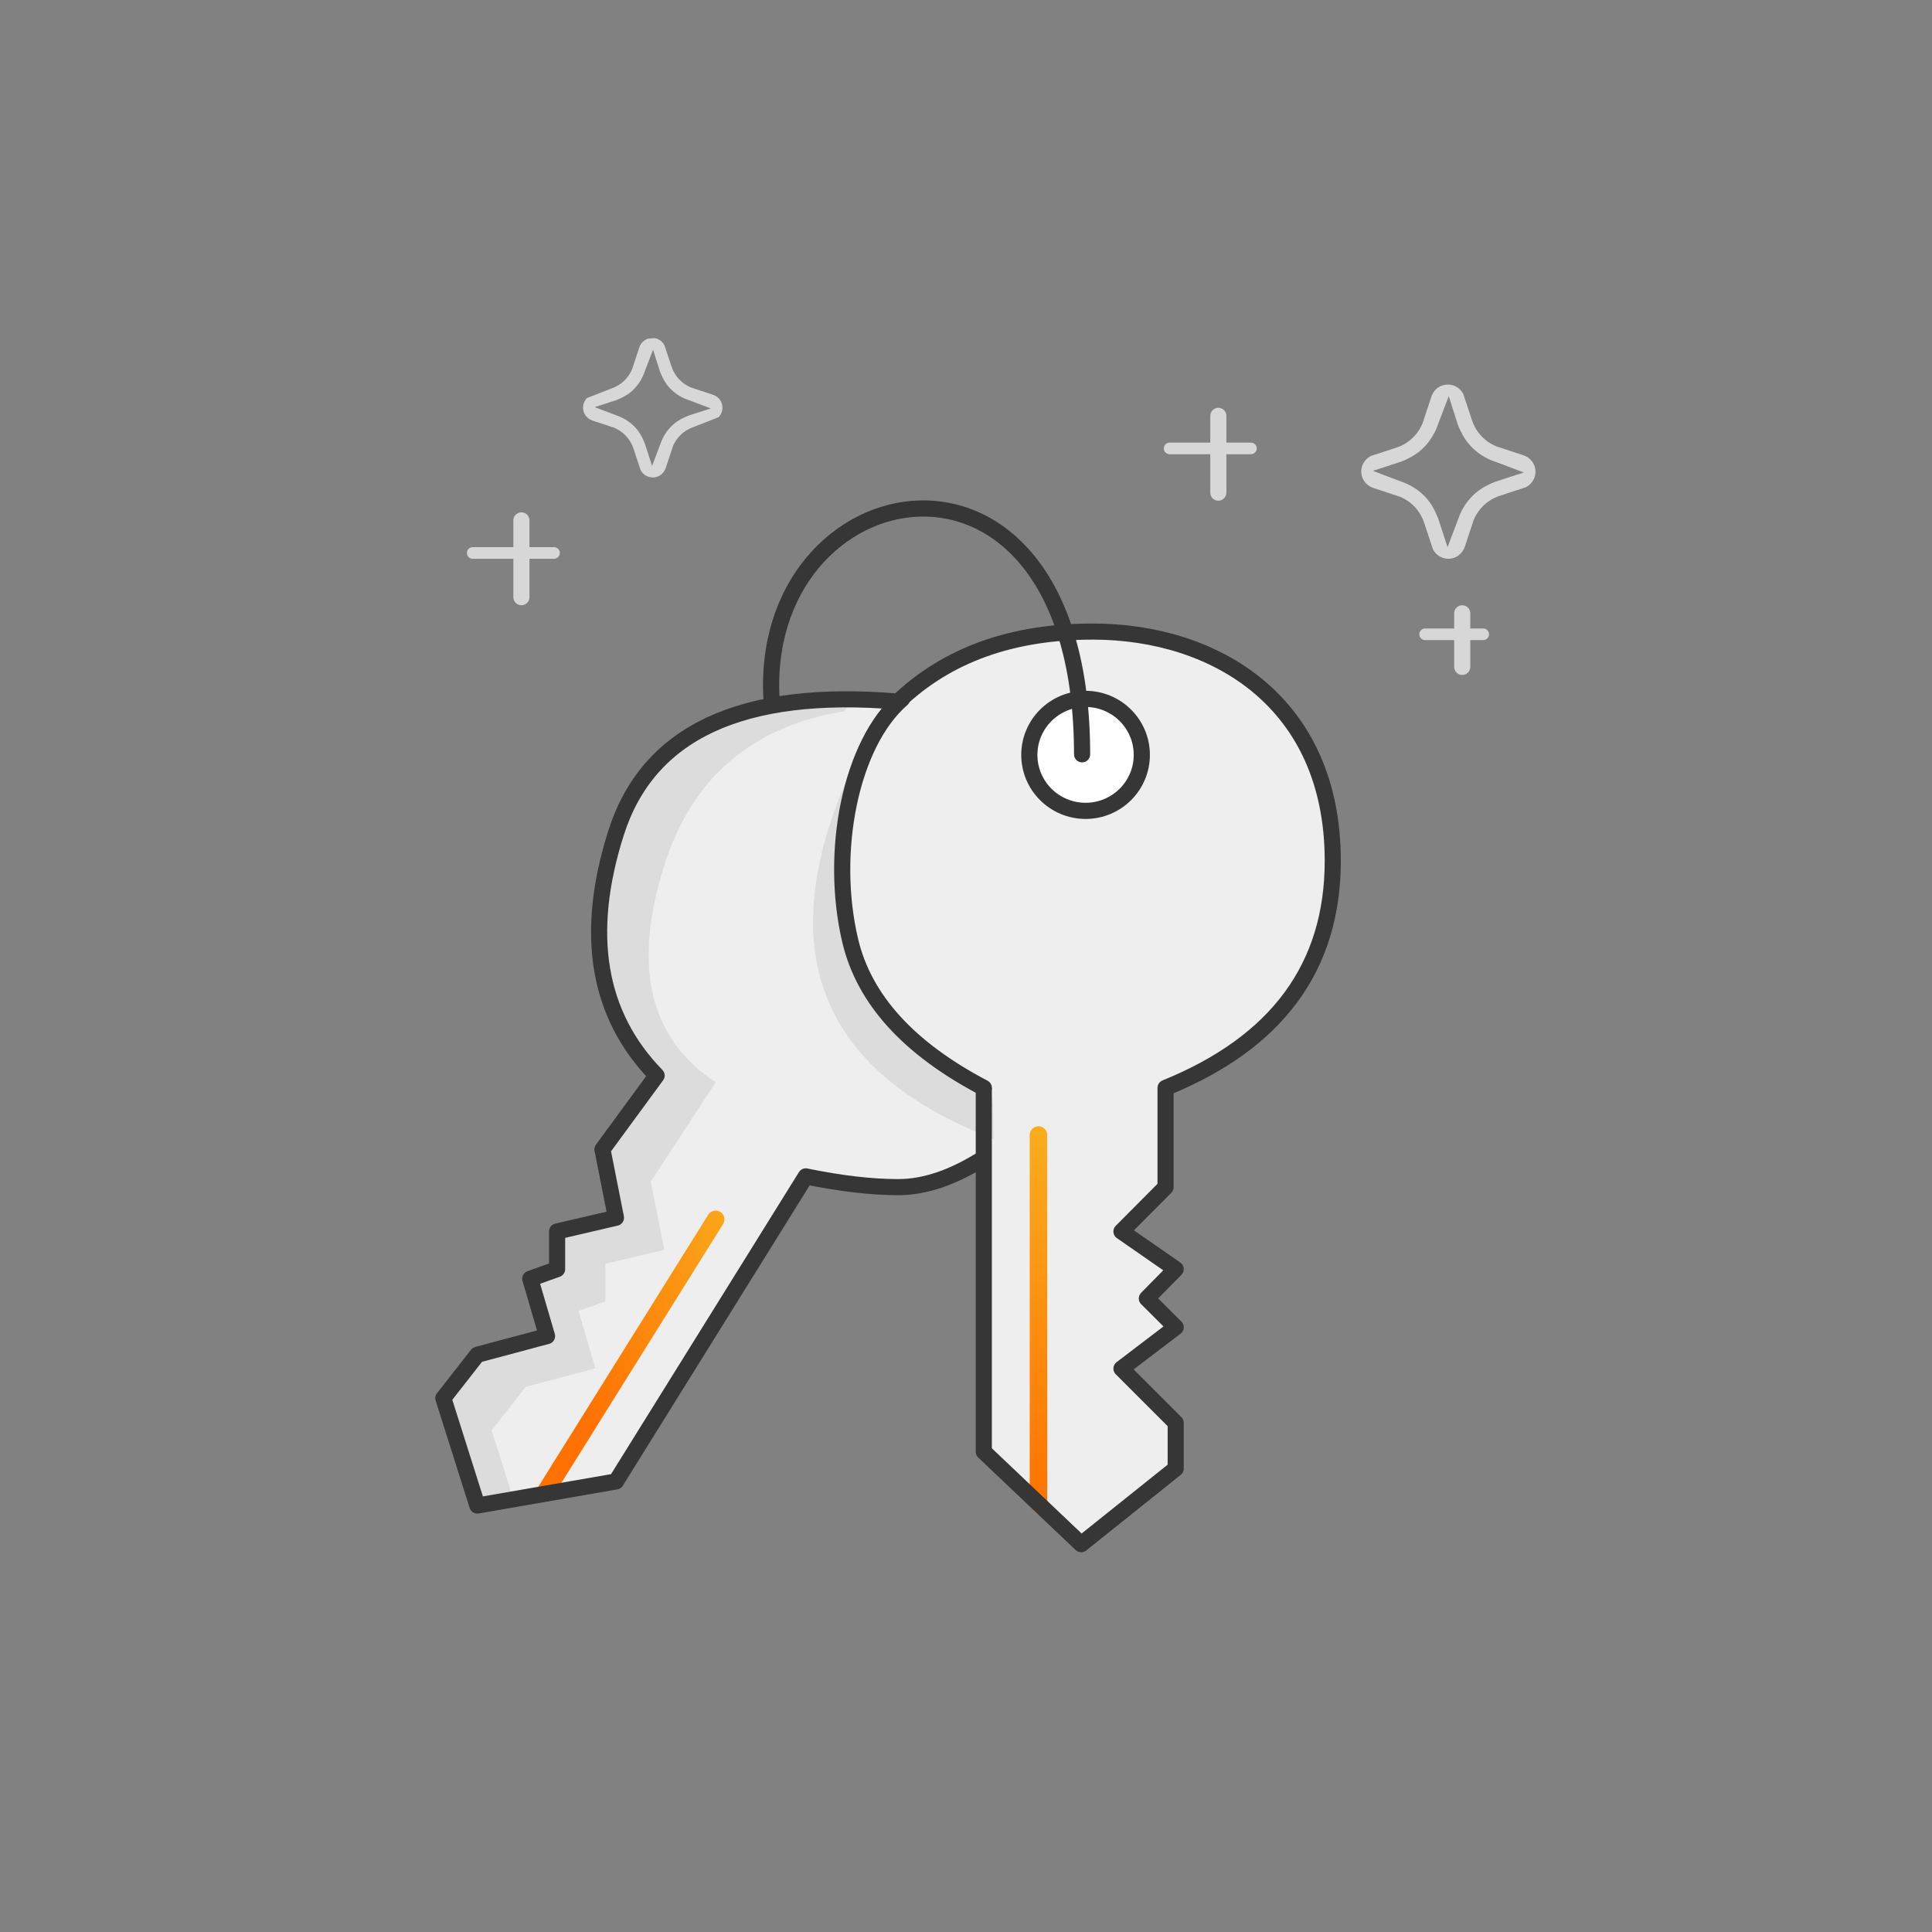 <svg width="104px" height="104px" viewBox="0 0 104 104" version="1.1" xmlns="http://www.w3.org/2000/svg" xmlns:xlink="http://www.w3.org/1999/xlink">
    <rect x="0" y="0" width="104" height="104" fill="#808080" stroke="none"/>
    <title>Roommate</title>
    <defs>
        <linearGradient x1="50%" y1="100%" x2="51.655%" y2="-76.086%" id="linearGradient-1">
            <stop stop-color="#FF7100" offset="0%"></stop>
            <stop stop-color="#F6DA35" offset="100%"></stop>
        </linearGradient>
        <linearGradient x1="41.211%" y1="100%" x2="210.584%" y2="12.182%" id="linearGradient-2">
            <stop stop-color="#FF7100" offset="0%"></stop>
            <stop stop-color="#F6DA35" offset="100%"></stop>
        </linearGradient>
    </defs>
    <g id="ILLU-RE" stroke="none" stroke-width="1" fill="none" fill-rule="evenodd">
        <g id="re-ad-publish" transform="translate(-641, -255)">
            <g id="Roommate" transform="translate(641, 255)">
                <rect id="Rectangle" fill-opacity="0.01" fill="#FFFFFF" fill-rule="nonzero" x="0" y="0" width="104" height="104"></rect>
                <path d="M58.856,33.998 C54.49,33.991 50.988,35.248 48.35,37.768 C39.943,37.058 34.879,39.419 33.158,44.85 C31.436,50.282 32.165,54.63 35.346,57.896 L32.43,61.873 L33.158,65.551 L29.99,66.291 L29.99,68.318 L28.544,68.836 L29.448,71.922 L25.695,72.926 L23.865,75.264 L25.695,81.044 L33.158,79.747 L43.375,63.325 C45.253,63.711 46.912,63.904 48.35,63.904 C49.788,63.904 51.324,63.381 52.958,62.335 L52.958,78.146 L58.2,83.124 L63.288,79.053 L63.288,76.59 L60.368,73.671 L63.288,71.447 L61.734,69.897 L63.288,68.318 L60.368,66.291 L62.742,63.904 L62.742,58.561 C68.743,56.128 71.743,52.054 71.743,46.34 C71.743,37.768 65.405,34.009 58.856,33.998 Z" id="Path" fill="#EEEEEE" fill-rule="nonzero"></path>
                <path d="M46.159,41.476 C44.503,49.217 45.452,55.428 53.13,58.563 C53.597,58.754 53.419,60.256 53.488,61.309 C53.315,61.243 53.138,61.173 52.958,61.1 C42.769,56.944 41.051,49.118 47.804,37.622 L48.663,37.622 C47.193,39.261 46.358,40.545 46.159,41.476 Z" id="Path" fill-opacity="0.1" fill="#363636"></path>
                <path d="M33.158,44.85 C34.708,39.958 38.97,37.557 45.944,37.648 C45.77,37.858 45.604,38.071 45.445,38.285 C40.484,39.096 37.254,41.862 35.758,46.583 C34.036,52.015 34.959,55.907 38.525,58.259 L35.03,63.606 L35.758,67.285 L32.59,68.024 L32.59,70.051 L31.144,70.569 L32.048,73.655 L28.295,74.659 L26.465,76.997 L27.639,80.706 L25.695,81.044 L23.865,75.264 L25.695,72.926 L29.448,71.922 L28.544,68.836 L29.99,68.318 L29.99,66.291 L33.158,65.551 L32.43,61.873 L35.346,57.896 C32.165,54.63 31.436,50.282 33.158,44.85 Z M52.958,74.81 L53.349,75.103 L52.958,75.664 L52.958,74.81 Z" id="Shape" fill-opacity="0.1" fill="#363636" fill-rule="nonzero"></path>
                <path d="M55.901,60.628 C56.135,60.628 56.33,60.799 56.366,61.023 L56.372,61.1 L56.372,81.033 C56.372,81.294 56.161,81.505 55.901,81.505 C55.666,81.505 55.471,80.901 55.435,81.11 L55.429,80.6 L55.429,61.1 C55.429,60.839 55.64,60.628 55.901,60.628 Z" id="Path" fill="url(#linearGradient-1)" fill-rule="nonzero"></path>
                <path d="M38.125,65.388 C38.263,65.167 38.555,65.1 38.776,65.238 C38.972,65.361 39.047,65.604 38.964,65.812 L38.926,65.888 L29.74,80.588 C29.602,80.809 29.311,80.876 29.09,80.738 C28.894,80.615 28.819,80.371 28.902,80.164 L28.94,80.088 L38.125,65.388 Z" id="Path" fill="url(#linearGradient-2)" fill-rule="nonzero"></path>
                <path d="M58.856,33.998 C54.49,33.991 50.988,35.248 48.35,37.768 C39.943,37.058 34.879,39.419 33.158,44.85 C31.436,50.282 32.165,54.63 35.346,57.896 L32.43,61.873 L33.158,65.551 L29.99,66.291 L29.99,68.318 L28.544,68.836 L29.448,71.922 L25.695,72.926 L23.865,75.264 L25.695,81.044 L33.158,79.747 L43.375,63.325 C45.253,63.711 46.912,63.904 48.35,63.904 C49.788,63.904 51.324,63.381 52.958,62.335 L52.958,78.146 L58.2,83.124 L63.288,79.053 L63.288,76.59 L60.368,73.671 L63.288,71.447 L61.734,69.897 L63.288,68.318 L60.368,66.291 L62.742,63.904 L62.742,58.561 C68.743,56.128 71.743,52.054 71.743,46.34 C71.743,37.768 65.405,34.009 58.856,33.998 Z M52.958,62.335 L52.958,58.561" id="Combined-Shape" stroke="#363636" stroke-width="0.867" stroke-linejoin="round"></path>
                <path d="M58.437,43.649 C60.109,43.649 61.464,42.299 61.464,40.635 C61.464,38.971 60.109,37.622 58.437,37.622 C56.765,37.622 55.409,38.971 55.409,40.635 C55.409,42.299 56.765,43.649 58.437,43.649 Z" id="Path" stroke="#363636" stroke-width="0.87" fill="#FFFFFF" fill-rule="nonzero"></path>
                <path d="M58.249,40.604 C58.249,21.644 40.574,25.188 41.548,37.879" id="Path" stroke="#363636" stroke-width="0.87" stroke-linecap="round" stroke-linejoin="round"></path>
                <path d="M52.958,58.561 C48.909,56.436 46.511,53.792 45.765,50.629 C44.645,45.886 45.765,40.055 48.559,37.622" id="Path" stroke="#363636" stroke-width="0.87" stroke-linecap="round"></path>
                <path d="M66.016,22.385 C66.016,22.145 65.822,21.951 65.582,21.951 C65.343,21.951 65.149,22.145 65.149,22.385 L65.149,26.52 C65.149,26.759 65.343,26.953 65.582,26.953 C65.822,26.953 66.016,26.759 66.016,26.52 L66.016,22.385 Z" id="Path" fill="#D7D7D7" fill-rule="nonzero"></path>
                <path d="M67.65,24.14 C67.65,24.312 67.51,24.452 67.337,24.452 L62.961,24.452 C62.788,24.452 62.648,24.312 62.648,24.14 C62.648,23.967 62.788,23.827 62.961,23.827 L67.337,23.827 C67.51,23.827 67.65,23.967 67.65,24.14 Z" id="Path" fill="#D7D7D7"></path>
                <path d="M79.145,33.014 C79.145,32.774 78.951,32.581 78.712,32.581 C78.472,32.581 78.278,32.774 78.278,33.014 L78.278,35.899 C78.278,36.138 78.472,36.332 78.712,36.332 C78.951,36.332 79.145,36.138 79.145,35.899 L79.145,33.014 Z" id="Path" fill="#D7D7D7" fill-rule="nonzero"></path>
                <path d="M80.154,34.144 C80.154,34.316 80.014,34.456 79.841,34.456 L76.715,34.456 C76.543,34.456 76.403,34.316 76.403,34.144 C76.403,33.971 76.543,33.831 76.715,33.831 L79.841,33.831 C80.014,33.831 80.154,33.971 80.154,34.144 Z" id="Path" fill="#D7D7D7"></path>
                <path d="M77.969,20.701 L78.077,20.711 C78.219,20.733 78.355,20.787 78.474,20.871 C78.577,20.943 78.664,21.035 78.729,21.141 L78.775,21.224 L79.242,22.634 C79.355,22.971 79.544,23.277 79.796,23.528 C79.975,23.707 80.183,23.855 80.412,23.966 L80.552,24.029 L82,24.505 C82.195,24.566 82.364,24.688 82.483,24.853 C82.567,24.97 82.621,25.104 82.644,25.246 C82.666,25.388 82.655,25.533 82.612,25.67 C82.569,25.806 82.495,25.931 82.396,26.035 C82.336,26.096 82.27,26.149 82.197,26.192 L82.122,26.231 L80.717,26.694 C80.381,26.806 80.075,26.996 79.824,27.247 C79.644,27.427 79.497,27.634 79.385,27.863 L79.323,28.003 L78.847,29.446 C78.78,29.631 78.66,29.792 78.502,29.908 C78.346,30.02 78.159,30.08 77.967,30.079 C77.776,30.08 77.588,30.021 77.432,29.91 C77.328,29.837 77.241,29.744 77.176,29.637 L77.131,29.554 L76.663,28.141 C76.582,27.894 76.459,27.662 76.3,27.456 C76.084,27.176 75.808,26.952 75.49,26.797 L75.351,26.735 L73.908,26.261 C73.722,26.198 73.561,26.078 73.448,25.918 C73.365,25.801 73.31,25.667 73.288,25.525 C73.265,25.383 73.276,25.239 73.319,25.102 C73.362,24.965 73.437,24.84 73.536,24.737 C73.595,24.676 73.662,24.623 73.735,24.58 L73.809,24.54 L75.215,24.08 C75.542,23.966 75.838,23.779 76.082,23.533 C76.257,23.358 76.401,23.156 76.511,22.932 L76.573,22.796 L77.059,21.33 C77.105,21.193 77.183,21.069 77.285,20.968 C77.388,20.867 77.513,20.79 77.651,20.746 C77.719,20.724 77.79,20.709 77.862,20.704 L77.969,20.701 Z M77.987,21.326 L77.408,22.839 L77.345,23.012 C77.186,23.41 76.951,23.772 76.652,24.078 C76.35,24.383 75.99,24.624 75.422,24.852 L73.902,25.346 L75.416,25.919 L75.591,25.983 C75.994,26.145 76.36,26.385 76.667,26.691 C76.971,26.999 77.208,27.365 77.428,27.941 L77.921,29.454 L78.496,27.942 L78.559,27.767 C78.72,27.365 78.959,27 79.265,26.695 C79.571,26.388 79.936,26.148 80.512,25.925 L82.03,25.433 L80.488,24.853 L80.313,24.789 C79.91,24.63 79.545,24.391 79.239,24.085 C78.932,23.779 78.693,23.414 78.469,22.838 L77.987,21.326 Z" id="Shape" fill="#D7D7D7" fill-rule="nonzero"></path>
                <path d="M35.231,18.2 C35.341,18.218 35.446,18.261 35.538,18.325 C35.612,18.377 35.675,18.442 35.725,18.515 L35.769,18.591 L36.15,19.736 C36.241,20.009 36.394,20.256 36.597,20.459 C36.733,20.594 36.888,20.707 37.058,20.794 L37.188,20.855 L38.37,21.247 C38.524,21.294 38.659,21.391 38.753,21.522 C38.818,21.614 38.862,21.721 38.879,21.833 C38.897,21.945 38.888,22.06 38.854,22.168 C38.829,22.249 38.789,22.325 38.738,22.392 L38.683,22.457 L37.341,22.984 C37.069,23.075 36.822,23.228 36.62,23.431 C36.485,23.566 36.372,23.721 36.284,23.892 L36.224,24.022 L35.834,25.201 C35.781,25.348 35.686,25.475 35.561,25.567 C35.438,25.655 35.29,25.703 35.138,25.703 C34.986,25.703 34.839,25.656 34.715,25.569 C34.64,25.516 34.577,25.451 34.528,25.377 L34.484,25.302 L34.102,24.153 C34.036,23.953 33.937,23.766 33.809,23.599 C33.641,23.382 33.427,23.205 33.183,23.081 L33.058,23.023 L31.884,22.636 C31.738,22.586 31.61,22.491 31.521,22.365 C31.455,22.272 31.412,22.166 31.394,22.053 C31.377,21.941 31.385,21.827 31.419,21.719 C31.445,21.637 31.484,21.562 31.535,21.494 L31.59,21.43 L32.933,20.905 C33.197,20.813 33.436,20.662 33.634,20.463 C33.765,20.331 33.875,20.18 33.961,20.014 L34.021,19.887 L34.419,18.689 C34.456,18.581 34.517,18.483 34.599,18.402 C34.658,18.343 34.728,18.295 34.803,18.26 L34.88,18.229 L35.231,18.2 Z M35.154,18.825 L34.702,20.005 L34.647,20.155 C34.527,20.45 34.351,20.718 34.129,20.945 C33.905,21.172 33.638,21.351 33.196,21.532 L32.011,21.917 L33.192,22.364 L33.343,22.42 C33.642,22.543 33.912,22.722 34.14,22.95 C34.371,23.183 34.551,23.46 34.718,23.897 L35.102,25.078 L35.55,23.898 L35.606,23.746 C35.727,23.449 35.906,23.179 36.133,22.952 C36.365,22.72 36.642,22.538 37.079,22.368 L38.263,21.985 L37.06,21.532 L36.909,21.477 C36.611,21.356 36.341,21.177 36.114,20.951 C35.881,20.719 35.699,20.441 35.53,20.005 L35.154,18.825 Z" id="Shape" fill="#D7D7D7" fill-rule="nonzero"></path>
                <path d="M28.501,28.012 C28.501,27.773 28.307,27.579 28.068,27.579 C27.828,27.579 27.634,27.773 27.634,28.012 L27.634,32.147 C27.634,32.386 27.828,32.581 28.068,32.581 C28.307,32.581 28.501,32.386 28.501,32.147 L28.501,28.012 Z" id="Path" fill="#D7D7D7" fill-rule="nonzero"></path>
                <path d="M30.135,29.767 C30.135,29.94 29.995,30.079 29.823,30.079 L25.446,30.079 C25.273,30.079 25.133,29.94 25.133,29.767 C25.133,29.594 25.273,29.454 25.446,29.454 L29.823,29.454 C29.995,29.454 30.135,29.594 30.135,29.767 Z" id="Path" fill="#D7D7D7"></path>
            </g>
        </g>
    </g>
</svg>
